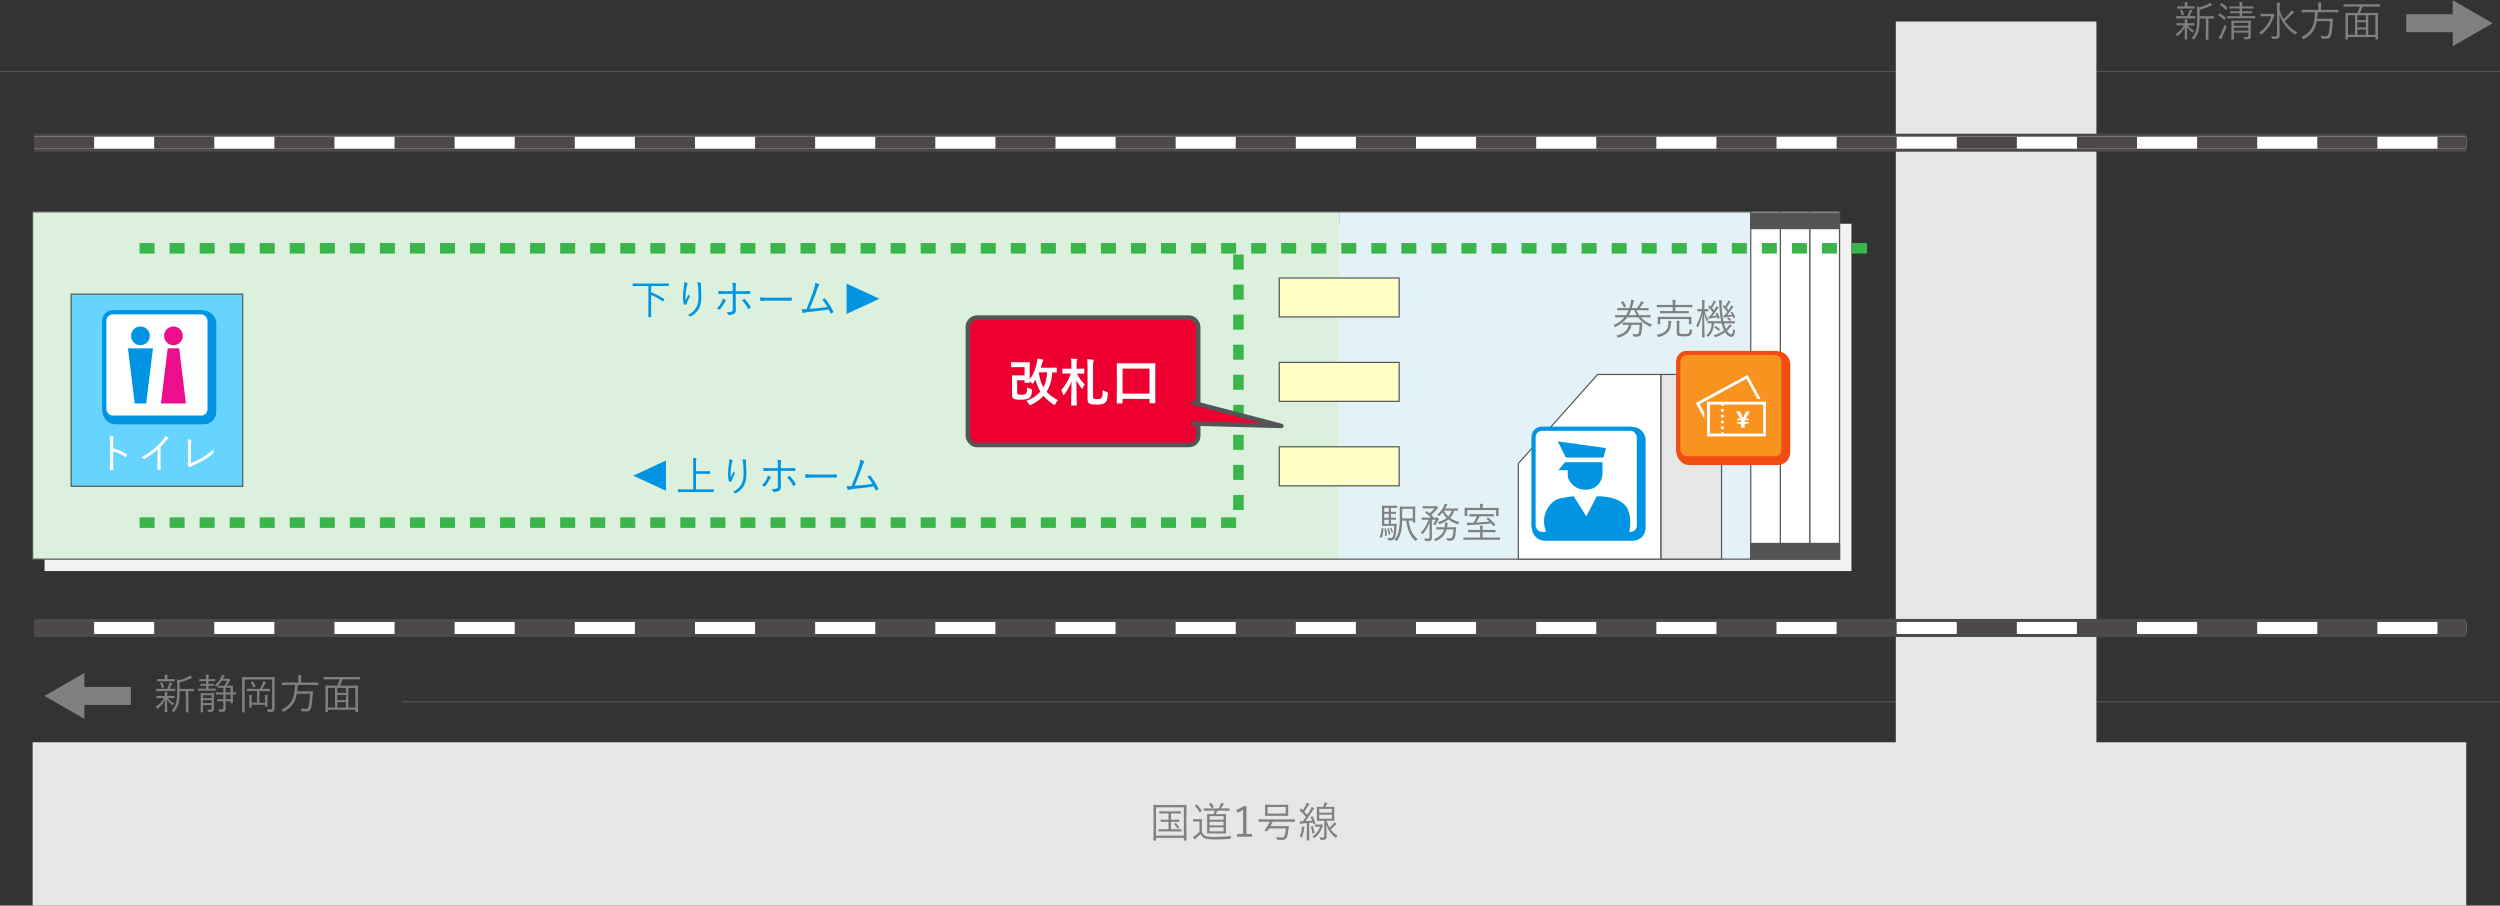 <?xml version="1.0" encoding="UTF-8"?><svg id="_レイヤー_2" xmlns="http://www.w3.org/2000/svg" width="1048.5" height="379.81" viewBox="0 0 1048.5 379.81"><rect x="0" y="0" width="1048.5" height="379.81" fill="#333333" stroke="none"/><g id="_レイヤー_2-2"><rect x="18.69" y="93.84" width="757.8" height="145.66" style="fill:#f2f2f2;"/><line y1="29.98" x2="1048.5" y2="29.98" style="fill:none; stroke:#545454; stroke-miterlimit:10; stroke-width:.5px;"/><line x1="168.6" y1="294.35" x2="1048.5" y2="294.35" style="fill:none; stroke:#545454; stroke-miterlimit:10; stroke-width:.5px;"/><rect x="795.1" y="9.03" width="84.14" height="304.61" style="fill:#e6e6e6;"/><rect x="13.69" y="88.84" width="547.97" height="145.66" style="fill:#dbf1de;"/><rect x="561.66" y="88.84" width="209.83" height="145.66" style="fill:#e3f2f7;"/><line x1="14.27" y1="59.85" x2="1034.34" y2="59.85" style="fill:none; stroke:#4d4948; stroke-miterlimit:10; stroke-width:7.56px;"/><line x1="14.27" y1="59.85" x2="1034.34" y2="59.85" style="fill:none; stroke:#fff; stroke-miterlimit:10; stroke-width:5.04px;"/><line x1="14.27" y1="59.85" x2="1034.34" y2="59.85" style="fill:none; stroke:#4d4948; stroke-dasharray:0 0 25.2 25.2; stroke-miterlimit:10; stroke-width:5.04px;"/><line x1="14.27" y1="263.37" x2="1034.34" y2="263.37" style="fill:none; stroke:#4d4948; stroke-miterlimit:10; stroke-width:7.56px;"/><line x1="14.27" y1="263.37" x2="1034.34" y2="263.37" style="fill:none; stroke:#fff; stroke-miterlimit:10; stroke-width:5.04px;"/><line x1="14.27" y1="263.37" x2="1034.34" y2="263.37" style="fill:none; stroke:#4d4948; stroke-dasharray:0 0 25.2 25.2; stroke-miterlimit:10; stroke-width:5.04px;"/><path d="m280.45,119.84c0,.12-.02.14-.14.14-.09,0-.63-.04-2.29-.04h-4.94v2.63c1.8.68,3.66,1.65,5.48,2.85.1.07.14.1,0,.3l-.37.51c-.16.23-.19.23-.31.14-1.7-1.17-3.1-1.98-4.8-2.71v6.42c0,1.91.04,2.71.04,2.8,0,.12-.02.14-.14.14h-.93c-.12,0-.14-.02-.14-.14,0-.1.03-.89.03-2.8v-10.13h-4.18c-1.65,0-2.21.04-2.29.04-.12,0-.14-.02-.14-.14v-.84c0-.12.02-.14.14-.14.09,0,.65.04,2.29.04h10.26c1.66,0,2.21-.04,2.29-.04.12,0,.14.02.14.14v.84Z" style="fill:#0094e2;"/><path d="m288.18,118.74c.16.09.23.16.23.26,0,.09-.04.17-.07.23-.14.19-.25.37-.31.68-.33,1.63-.49,3.08-.52,4.03-.02.67-.02,1.38.07,1.98.37-.74.89-1.73,1.3-2.52.1.33.23.54.35.72.12.19.09.3-.02.47-.46.81-.86,1.66-1.1,2.31-.1.28-.12.4-.12.56.02.16-.02.21-.12.25-.16.04-.54.09-.84.12-.09,0-.14-.07-.17-.18-.26-.72-.44-1.92-.44-3.27,0-1.07.19-2.7.4-4.11.1-.73.19-1.29.16-1.94.49.1.93.26,1.23.42Zm5.53-.17c.26.05.3.17.26.35-.05.19-.05.49-.04.82.14,1.94.21,3.4.21,4.64,0,2.5-.44,4.39-1.44,5.74-.7.96-1.63,1.82-2.89,2.54-.17.1-.3.1-.46-.04-.23-.19-.58-.4-.89-.49,1.42-.75,2.29-1.38,3.05-2.4.98-1.31,1.44-2.8,1.44-5.3,0-1.21-.07-2.87-.17-4.17-.07-.84-.18-1.29-.35-1.84.49.02.96.05,1.28.14Z" style="fill:#0094e2;"/><path d="m304.28,125.81c.28.17.23.28.02.49-.12.12-.26.28-.47.68-.42.81-1.08,1.87-1.8,2.7-.16.18-.26.23-.47.1-.28-.17-.6-.31-.91-.38,1.03-1.03,1.63-1.98,2.06-2.87.19-.38.33-.8.4-1.28.44.16.82.33,1.17.56Zm3.05-4.8c0-.98-.05-1.84-.19-2.42.54.04,1.14.1,1.45.19.25.07.28.26.14.49-.14.23-.18.79-.18,1.82v1.07h2.28c1.26,0,2.56-.03,3.59-.09.16-.02.21.05.21.21,0,.25,0,.54-.02.79,0,.18-.04.25-.21.25-1.14-.05-2.5-.07-3.62-.07h-2.22v3.04c0,1.49.05,2.64.05,3.76,0,.75-.26,1.31-.88,1.61-.63.32-1.45.47-2.01.51-.14.02-.24-.05-.3-.21-.16-.39-.38-.7-.73-.98.89,0,1.68-.12,2.17-.32.37-.14.47-.37.47-1.02v-6.41h-2.8c-.98,0-2.07.05-2.99.12-.16.02-.21-.07-.23-.25-.02-.21-.07-.75-.07-1.09,1.24.11,2.29.12,3.26.12h2.84v-1.15Zm4.66,4.43c.12-.09.21-.05.33.05.93.82,1.73,1.92,2.45,3.17.1.19.07.26-.07.4-.17.16-.44.37-.67.51-.14.09-.23.09-.3-.07-.6-1.21-1.47-2.49-2.52-3.5.28-.21.53-.38.77-.56Z" style="fill:#0094e2;"/><path d="m321.56,126.09c-1.52,0-2.26.18-2.36.18-.16,0-.24-.07-.3-.25-.07-.3-.14-.86-.17-1.33,1.07.14,2.42.16,3.87.16h5.37c1.21,0,2.5-.02,3.83-.05.21-.02.26.02.26.21.02.26.02.63,0,.91,0,.19-.05.23-.26.21-1.31-.04-2.61-.04-3.78-.04h-6.46Z" style="fill:#0094e2;"/><path d="m343.48,119.23c.16.1.17.3-.02.52-.21.23-.42.63-.63,1.28-.86,2.56-2.05,5.74-3.27,8.51,2.36-.19,5.15-.44,7.46-.79-.58-1.03-1.29-2.1-2.12-3.06.28-.16.56-.35.82-.49.17-.1.25-.05.35.09,1.29,1.52,2.5,3.52,3.4,5.41.09.16.04.26-.09.35-.26.16-.52.3-.77.42-.14.07-.23.04-.31-.16-.23-.49-.47-1.02-.74-1.49-2.75.42-5.51.72-8.61,1.05-1.28.14-1.59.23-1.79.33-.25.16-.46.17-.56-.07-.1-.24-.26-.8-.42-1.45.63.05,1.21.04,2.06-.02,1.26-2.99,2.54-6.42,3.13-8.35.4-1.29.51-2.03.54-2.7.65.18,1.24.4,1.56.61Z" style="fill:#0094e2;"/><path d="m355.07,131.64v-12.69l13.74,6.35-13.74,6.35Z" style="fill:#0094e2;"/><path d="m279.3,193.15v12.69l-13.74-6.35,13.74-6.35Z" style="fill:#0094e2;"/><path d="m299.3,206.25c0,.12-.02.14-.14.14-.09,0-.65-.04-2.31-.04h-10.06c-1.66,0-2.22.04-2.31.04-.12,0-.14-.02-.14-.14v-.89c0-.12.02-.14.14-.14.09,0,.65.04,2.31.04h3.96v-10.71c0-1.31-.02-1.87-.1-2.52.44.02.89.05,1.23.1.12.02.23.07.23.16,0,.1-.03.19-.09.33-.07.19-.12.61-.12,1.7v3.31h3.48c1.66,0,2.22-.04,2.31-.04.12,0,.14.02.14.14v.89c0,.12-.02.14-.14.14-.09,0-.65-.04-2.31-.04h-3.48v6.53h4.97c1.66,0,2.22-.04,2.31-.04.12,0,.14.02.14.14v.89Z" style="fill:#0094e2;"/><path d="m307.08,192.94c.16.09.23.16.23.26,0,.09-.04.17-.07.23-.14.19-.24.37-.31.68-.33,1.63-.49,3.08-.52,4.03-.02.67-.02,1.38.07,1.98.37-.74.89-1.73,1.3-2.52.1.33.23.54.35.72.12.19.09.3-.02.47-.46.8-.86,1.66-1.1,2.31-.11.28-.12.4-.12.56.02.16-.02.21-.12.25-.16.04-.54.09-.84.12-.09,0-.14-.07-.17-.17-.26-.72-.44-1.92-.44-3.27,0-1.07.19-2.7.4-4.11.1-.74.19-1.29.16-1.94.49.1.93.26,1.23.42Zm5.53-.17c.26.05.3.17.26.35-.05.19-.05.49-.04.82.14,1.94.21,3.4.21,4.64,0,2.5-.44,4.39-1.44,5.74-.7.96-1.63,1.82-2.89,2.54-.17.1-.3.1-.46-.04-.23-.19-.58-.4-.89-.49,1.42-.75,2.29-1.38,3.05-2.4.98-1.31,1.44-2.8,1.44-5.3,0-1.21-.07-2.87-.17-4.17-.07-.84-.18-1.29-.35-1.84.49.02.96.05,1.28.14Z" style="fill:#0094e2;"/><path d="m323.18,200.01c.28.17.23.28.02.49-.12.12-.26.28-.47.68-.42.8-1.08,1.87-1.8,2.7-.16.17-.26.23-.47.1-.28-.17-.6-.31-.91-.38,1.03-1.03,1.63-1.98,2.06-2.87.19-.38.33-.8.4-1.28.44.16.82.33,1.17.56Zm3.05-4.79c0-.98-.05-1.84-.19-2.42.54.04,1.14.11,1.45.19.25.07.28.26.14.49-.14.23-.18.79-.18,1.82v1.07h2.28c1.26,0,2.56-.03,3.59-.09.16-.02.21.05.21.21,0,.25,0,.54-.02.79,0,.18-.04.25-.21.25-1.14-.05-2.5-.07-3.62-.07h-2.22v3.04c0,1.49.05,2.64.05,3.76,0,.75-.26,1.31-.88,1.61-.63.32-1.45.47-2.01.51-.14.02-.24-.05-.3-.21-.16-.39-.39-.7-.73-.98.89,0,1.68-.12,2.17-.32.37-.14.47-.37.47-1.01v-6.41h-2.8c-.98,0-2.07.05-2.99.12-.16.02-.21-.07-.23-.25-.02-.21-.07-.75-.07-1.08,1.24.1,2.29.12,3.26.12h2.84v-1.15Zm4.66,4.43c.12-.09.21-.05.33.05.93.82,1.73,1.92,2.45,3.17.1.19.07.26-.07.4-.17.16-.44.37-.67.51-.14.09-.23.09-.3-.07-.6-1.21-1.47-2.49-2.52-3.5.28-.21.53-.38.77-.56Z" style="fill:#0094e2;"/><path d="m340.46,200.29c-1.52,0-2.26.17-2.36.17-.16,0-.24-.07-.3-.25-.07-.3-.14-.86-.17-1.33,1.07.14,2.42.16,3.87.16h5.37c1.21,0,2.5-.02,3.83-.05.21-.02.26.02.26.21.02.26.02.63,0,.91,0,.19-.05.23-.26.21-1.31-.04-2.61-.04-3.78-.04h-6.46Z" style="fill:#0094e2;"/><path d="m362.38,193.43c.16.1.17.3-.02.52-.21.23-.42.63-.63,1.28-.86,2.56-2.05,5.74-3.27,8.51,2.36-.19,5.15-.44,7.46-.79-.58-1.03-1.29-2.1-2.12-3.06.28-.16.56-.35.82-.49.17-.11.25-.05.35.09,1.29,1.52,2.5,3.52,3.4,5.41.09.16.04.26-.09.35-.26.16-.52.3-.77.42-.14.07-.23.04-.31-.16-.23-.49-.47-1.02-.74-1.49-2.75.42-5.51.72-8.61,1.05-1.28.14-1.59.23-1.79.33-.25.16-.46.17-.56-.07-.1-.24-.26-.8-.42-1.45.63.05,1.21.04,2.06-.02,1.26-2.99,2.54-6.42,3.13-8.35.4-1.29.51-2.03.54-2.7.65.17,1.24.4,1.56.61Z" style="fill:#0094e2;"/><rect x="13.69" y="311.32" width="1020.65" height="68.49" style="fill:#e6e6e6;"/><rect x="13.69" y="88.84" width="757.8" height="145.66" style="fill:none; stroke:#545454; stroke-miterlimit:10; stroke-width:.5px;"/><rect x="29.85" y="123.35" width="71.94" height="80.6" style="fill:#67d4ff; stroke:#545454; stroke-miterlimit:10; stroke-width:.5px;"/><rect x="44.78" y="132.03" width="44.18" height="44.18" rx="3.52" ry="3.52" style="fill:none; stroke:#0094e2; stroke-linecap:round; stroke-linejoin:round; stroke-width:3.52px;"/><rect x="43.73" y="130.98" width="44.18" height="44.18" rx="3.52" ry="3.52" style="fill:#fff;"/><rect x="43.73" y="130.98" width="44.18" height="44.18" rx="3.52" ry="3.52" style="fill:none; stroke:#0094e2; stroke-linecap:round; stroke-linejoin:round; stroke-width:1.76px;"/><polygon points="61.31 169.21 56.5 169.21 53.66 146.09 64.15 146.09 61.31 169.21" style="fill:#0094e2;"/><polygon points="70.34 146.09 75.15 146.09 77.99 169.21 67.5 169.21 70.34 146.09" style="fill:#ec0e8d;"/><circle cx="58.9" cy="140.85" r="3.93" style="fill:#0094e2;"/><circle cx="72.74" cy="140.85" r="3.93" style="fill:#ec0e8d;"/><path d="m47.47,187.99c2.01.58,3.96,1.4,5.71,2.43.14.07.17.16.12.28-.12.32-.28.63-.42.86-.1.14-.17.17-.33.07-1.63-1.07-3.5-1.89-5.09-2.34v4.06c0,1.07.03,2.43.05,3.57.02.17-.03.23-.23.23-.26.02-.61.02-.89,0-.19,0-.25-.05-.25-.25.05-1.12.07-2.49.07-3.55v-7.79c0-1.31-.07-2.21-.19-2.8.61.05,1.14.12,1.45.23.28.07.21.26.12.53-.1.3-.12.82-.12,1.94v2.54Z" style="fill:#fff;"/><path d="m67.35,193.62c0,1.05.02,2.05.05,3.17.02.16-.04.21-.18.21-.31.02-.7.02-1.02,0-.14,0-.17-.05-.17-.21.04-1.05.07-2.1.07-3.12v-5.18c-1.84,1.63-3.55,2.82-5.5,3.96-.16.09-.28.05-.4-.07-.23-.23-.54-.4-.88-.56,2.17-1.19,3.99-2.45,5.44-3.69,1.33-1.14,2.57-2.38,3.4-3.38.73-.89,1.05-1.42,1.21-1.98.47.25.95.52,1.21.79.18.18.14.39-.07.49-.21.11-.54.42-.98.93-.74.89-1.37,1.59-2.19,2.42v6.23Z" style="fill:#fff;"/><path d="m80.03,194.18c1.68-.59,3.15-1.29,4.81-2.26,1.79-1.03,3.24-2.1,4.59-3.48.02.46.07.93.16,1.26.05.17.04.28-.1.4-1.3,1.17-2.85,2.21-4.38,3.08-1.35.79-2.7,1.38-4.29,2.12-.42.19-.77.33-.93.51-.16.16-.33.16-.49.03-.21-.17-.47-.44-.67-.7-.1-.14-.09-.26-.02-.42.07-.17.09-.38.09-.89l.04-5.65c.02-1.79.04-2.92-.18-3.97.54.05,1.23.18,1.49.28.21.07.23.21.12.49-.1.26-.17,1.19-.19,3.19l-.05,6.02Z" style="fill:#fff;"/><rect x="553.49" y="99.62" width="16.34" height="50.28" transform="translate(686.42 -436.9) rotate(90)" style="fill:#ffffc8; stroke:#545454; stroke-miterlimit:10; stroke-width:.5px;"/><rect x="553.49" y="135.03" width="16.34" height="50.28" transform="translate(721.83 -401.5) rotate(90)" style="fill:#ffffc8; stroke:#545454; stroke-miterlimit:10; stroke-width:.5px;"/><rect x="553.49" y="170.43" width="16.34" height="50.28" transform="translate(757.24 -366.09) rotate(90)" style="fill:#ffffc8; stroke:#545454; stroke-miterlimit:10; stroke-width:.5px;"/><rect x="746.67" y="88.84" width="12.41" height="145.57" style="fill:#fff; stroke:#545454; stroke-miterlimit:10; stroke-width:.5px;"/><rect x="759.08" y="88.84" width="12.41" height="145.57" style="fill:#fff; stroke:#545454; stroke-miterlimit:10; stroke-width:.5px;"/><rect x="734.26" y="88.84" width="12.41" height="145.57" style="fill:#fff; stroke:#545454; stroke-miterlimit:10; stroke-width:.5px;"/><rect x="734.26" y="89.37" width="37.24" height="6.51" style="fill:#545454; stroke:#545454; stroke-miterlimit:10; stroke-width:.5px;"/><rect x="734.26" y="227.9" width="37.24" height="6.51" style="fill:#545454; stroke:#545454; stroke-miterlimit:10; stroke-width:.5px;"/><rect x="696.55" y="157.04" width="25.46" height="77.45" style="fill:#e6e6e6; stroke:#545454; stroke-miterlimit:10; stroke-width:.5px;"/><polygon points="670.03 157.04 636.78 194.4 636.78 234.49 696.55 234.49 696.55 157.04 670.03 157.04" style="fill:#fff; stroke:#545454; stroke-miterlimit:10; stroke-width:.5px;"/><rect x="644.22" y="180.85" width="44.18" height="44.18" rx="3.52" ry="3.52" style="fill:none; stroke:#0094e2; stroke-linecap:round; stroke-linejoin:round; stroke-width:3.52px;"/><rect x="643.17" y="179.79" width="44.18" height="44.18" rx="3.52" ry="3.52" style="fill:#fff;"/><rect x="643.17" y="179.79" width="44.18" height="44.18" rx="3.52" ry="3.52" style="fill:none; stroke:#0094e2; stroke-linecap:round; stroke-linejoin:round; stroke-width:1.76px;"/><polygon points="672.49 191.88 656.68 191.88 653.35 185.12 673.53 187.93 672.49 191.88" style="fill:#0094e2;"/><path d="m656.37,193.86h15.71v4.99c0,2.5-2.08,6.55-7.18,6.55s-7.39-4.37-7.39-5.83v-2.39h-3.95l2.81-3.33Z" style="fill:#0094e2;"/><path d="m683.51,222.05c.52-4.06.1-8.01-1.98-10.19-2.08-2.18-5.83-3.74-11.86-3.74l-4.37,8.43-5.3-8.43s-5.1.52-7.07,1.35c-1.98.83-6.76,5.2-4.99,11.96.12.45.27,1.06.45,1.74h34.97c.05-.38.11-.75.15-1.11Z" style="fill:#0094e2;"/><rect x="704.91" y="149.1" width="44.18" height="44.18" rx="3.52" ry="3.52" style="fill:none; stroke:#f04d13; stroke-linecap:round; stroke-linejoin:round; stroke-width:3.52px;"/><rect x="703.85" y="148.04" width="44.18" height="44.18" rx="3.52" ry="3.52" style="fill:#f7931e;"/><rect x="703.85" y="148.04" width="44.18" height="44.18" rx="3.52" ry="3.52" style="fill:none; stroke:#f04d13; stroke-linecap:round; stroke-linejoin:round; stroke-width:1.76px;"/><path d="m730.22,179.4v-1.68h-1.63v-.75h1.63v-.67h-1.63v-.75h1.26l-1.72-2.98h1.72l.73,1.68c.18.42.31.78.44,1.14h.02c.14-.34.27-.74.45-1.15l.75-1.67h1.68l-1.79,2.98h1.25v.75h-1.65v.67h1.65v.75h-1.65v1.68h-1.5Z" style="fill:#fff;"/><path d="m722.37,178.75c-.36,0-.65.29-.65.65s.29.65.65.65.65-.29.65-.65-.29-.65-.65-.65" style="fill:#fff;"/><path d="m722.37,176.32c-.36,0-.65.29-.65.65s.29.65.65.65.65-.29.65-.65-.29-.65-.65-.65" style="fill:#fff;"/><path d="m739.47,168.5h-23.51v14.52h24.69v-14.52h-1.18Zm0,13.34h-16.45c0-.36-.29-.65-.65-.65s-.65.29-.65.65h-4.58v-12.15h4.58c0,.36.29.65.65.65s.65-.29.65-.65h16.45v12.15Z" style="fill:#fff;"/><path d="m722.37,173.89c-.36,0-.65.29-.65.65s.29.65.65.65.65-.29.65-.65-.29-.65-.65-.65" style="fill:#fff;"/><path d="m722.37,171.46c-.36,0-.65.29-.65.65s.29.65.65.65.65-.29.65-.65-.29-.65-.65-.65" style="fill:#fff;"/><polygon points="718 166.7 732.46 158.86 737.05 167.32 738.4 167.32 733.5 158.29 732.94 157.25 731.9 157.82 717.44 165.66 717.34 165.72 716.3 166.28 712.27 168.47 711.23 169.03 711.8 170.07 714.78 175.56 714.78 173.08 712.84 169.51 714.78 168.45 718 166.7" style="fill:#fff;"/><path d="m920.4,10.55c0,.12-.02.14-.14.14-.09,0-.58-.04-2.12-.04h-.54c.7,1.02,1.42,1.56,2.59,2.24-.14.14-.3.33-.42.61-.07.14-.1.21-.16.21s-.12-.05-.25-.16c-.86-.63-1.52-1.33-2.14-2.35.04,2.82.12,4.48.12,5.22,0,.12-.02.14-.16.14h-.79c-.12,0-.14-.02-.14-.14,0-.72.05-2.29.1-5.01-.72,1.4-1.61,2.5-2.97,3.61-.12.09-.19.14-.26.14s-.11-.07-.17-.21c-.12-.26-.32-.51-.47-.65,1.54-1.03,2.64-2.14,3.5-3.66h-.89c-1.54,0-2.05.04-2.13.04-.12,0-.14-.02-.14-.14v-.7c0-.12.02-.14.14-.14.09,0,.59.03,2.13.03h1.23v-.03c0-.82-.02-1.24-.11-1.65.37.02.77.05,1.07.09.11.02.17.07.17.14,0,.1-.03.18-.07.25-.05.12-.09.33-.09,1.17v.03h.84c1.54,0,2.03-.03,2.12-.03.12,0,.14.02.14.14v.7Zm.3-2.94c0,.12-.02.14-.14.14-.11,0-.61-.03-2.17-.03h-3.38c-1.58,0-2.08.03-2.17.03-.12,0-.14-.02-.14-.14v-.72c0-.12.02-.14.14-.14.09,0,.59.04,2.17.04h2.31c.38-.77.61-1.4.8-2,.09-.26.14-.47.16-.75.38.09.67.16.95.25.16.05.21.12.21.21s-.05.14-.12.21c-.09.09-.17.19-.26.4-.23.58-.46,1.07-.77,1.68h.1c1.52,0,2.03-.04,2.17-.04.12,0,.14.02.14.14v.72Zm-.28-4.13c0,.12-.02.14-.14.14-.09,0-.58-.04-2.08-.04h-2.91c-1.5,0-2,.04-2.08.04-.12,0-.14-.02-.14-.14v-.68c0-.12.02-.14.14-.14.09,0,.58.03,2.08.03h1.02v-.54c0-.44-.02-.88-.12-1.26.46.02.79.03,1.14.09.14.02.23.07.23.14,0,.12-.05.21-.1.31-.09.16-.09.3-.09.72v.54h.84c1.5,0,2-.03,2.08-.03.12,0,.14.02.14.14v.68Zm-5.48.63c.14-.05.17-.04.25.07.33.56.58,1.16.75,1.73.04.12.02.17-.16.24l-.44.18c-.23.07-.28.07-.32-.09-.17-.63-.37-1.19-.67-1.75-.07-.12-.05-.16.17-.24l.4-.14Zm13.6,3.52c0,.12-.02.14-.14.14-.09,0-.58-.04-2.12-.04h-.09v6.18c0,1.89.04,2.52.04,2.61,0,.14-.02.14-.14.14h-.86c-.12,0-.14,0-.14-.14,0-.09.04-.72.04-2.61v-6.18h-2.61c0,1.86-.05,3.64-.44,5.13-.3,1.14-.68,2.14-1.79,3.47-.11.14-.17.19-.25.19s-.12-.04-.23-.14c-.17-.17-.4-.3-.67-.4,1.12-1.17,1.68-2.38,2-3.68.28-1.17.35-2.71.35-4.92v-2.15c0-.96-.03-1.72-.12-2.47.42.09.72.17,1.14.35,1.43-.39,2.61-.89,3.48-1.37.35-.19.63-.4.88-.63.28.23.56.52.77.79.07.09.11.16.11.25,0,.07-.09.14-.23.16-.19.02-.39.09-.65.21-1.17.58-2.68,1.14-4.36,1.58v2.7h3.76c1.54,0,2.03-.04,2.12-.04.12,0,.14.02.14.14v.73Z" style="fill:gray;"/><path d="m930.76,5.72c.11-.14.17-.14.28-.09.84.51,1.63,1.07,2.4,1.8.09.09.09.12-.02.25l-.42.49c-.17.21-.19.23-.3.12-.72-.75-1.54-1.4-2.33-1.89-.12-.07-.11-.1.02-.25l.37-.44Zm1.26,9.78c-.18.39-.3.65-.32.81-.02.1-.09.19-.14.19-.07,0-.16-.04-.28-.1-.3-.19-.51-.33-.81-.58.33-.42.56-.75.82-1.28.54-1.05,1.14-2.43,1.66-4.17.18.25.35.37.6.52.26.18.26.19.16.54-.53,1.44-1.12,2.85-1.7,4.06Zm-.46-14.09c.12-.14.17-.16.28-.09.82.52,1.61,1.15,2.29,1.87.09.1.09.17-.05.33l-.38.47c-.14.16-.17.17-.28.07-.7-.77-1.58-1.54-2.29-2-.11-.07-.11-.1.05-.26l.39-.4Zm14.26,6.14c0,.1-.02.12-.14.12-.09,0-.7-.04-2.49-.04h-6.48c-1.77,0-2.38.04-2.49.04-.12,0-.14-.02-.14-.12v-.65c0-.12.02-.14.14-.14.1,0,.72.04,2.49.04h2.59v-1.28h-1.44c-1.68,0-2.22.04-2.33.04-.12,0-.14-.02-.14-.14v-.58c0-.12.02-.14.14-.14.1,0,.65.04,2.33.04h1.44v-1.21h-1.79c-1.73,0-2.29.04-2.38.04-.12,0-.14-.02-.14-.14v-.61c0-.12.02-.14.14-.14.09,0,.65.03,2.38.03h1.79v-.12c0-.91-.02-1.35-.12-1.79.4.02.86.05,1.14.09.14.02.21.09.21.16,0,.12-.05.19-.11.31-.07.16-.09.42-.09,1.19v.16h2.15c1.73,0,2.31-.03,2.4-.03.12,0,.14.02.14.14v.61c0,.12-.02.14-.14.14-.09,0-.67-.04-2.4-.04h-2.15v1.21h1.72c1.68,0,2.21-.04,2.31-.04.12,0,.14.02.14.14v.58c0,.12-.02.14-.14.14-.1,0-.63-.04-2.31-.04h-1.72v1.28h2.85c1.79,0,2.4-.04,2.49-.04.12,0,.14.02.14.14v.65Zm-4.17,1.16c1.57,0,2.12-.04,2.21-.04.12,0,.14.02.14.14,0,.1-.04.7-.04,2.05v1.84c0,.93.02,1.86.02,2.33,0,.54-.07.93-.37,1.16-.32.23-.6.31-1.89.31-.35,0-.37,0-.46-.35-.05-.21-.14-.42-.3-.67.42.04.79.05,1.29.05.59,0,.7-.18.7-.65v-1.21h-6.09v.61c0,1.59.04,2.14.04,2.22,0,.1-.02.12-.14.12h-.79c-.12,0-.14-.02-.14-.12s.04-.58.04-2.19v-3.57c0-1.33-.04-1.84-.04-1.94,0-.12.02-.14.14-.14.09,0,.65.04,2.22.04h3.45Zm1.31.84h-6.09v1.24h6.09v-1.24Zm0,2.07h-6.09v1.24h6.09v-1.24Z" style="fill:gray;"/><path d="m952.67,5.83c.17,0,.24-.02.33-.05.07-.04.11-.05.17-.05.11,0,.23.05.47.32.28.28.35.4.35.51,0,.09-.05.16-.14.23-.1.09-.21.21-.31.52-1,2.87-2.54,5.09-5.01,7.02-.12.1-.19.16-.25.16-.07,0-.14-.07-.25-.23-.17-.25-.37-.44-.58-.56,2.52-1.73,4.15-3.99,5.11-6.88h-2.5c-1.29,0-1.7.03-1.79.03-.12,0-.14-.02-.14-.14v-.79c0-.1.02-.12.14-.12.09,0,.49.03,1.79.03h2.59Zm3.36-2c.31,1.45.91,2.89,1.68,4.18,1.03-.86,1.87-1.75,2.77-2.85.23-.28.37-.54.49-.84.39.23.65.4.95.65.12.09.16.16.16.25,0,.1-.09.16-.21.23-.16.09-.39.28-.81.73-.77.82-1.7,1.73-2.83,2.66,1.4,2.05,3.27,3.73,5.27,4.71-.21.16-.42.38-.61.68-.11.16-.14.23-.23.23-.05,0-.12-.05-.26-.12-2.82-1.65-5.44-4.85-6.44-8.33.05,3.05.14,6.63.14,8.82,0,.56-.17,1-.63,1.24-.33.21-.86.3-2.17.3q-.35,0-.46-.35c-.09-.32-.21-.6-.37-.81.44.03,1.03.05,1.51.05.72,0,1-.16,1-.65V3.03c0-.96-.02-1.44-.12-1.92.4.02.84.05,1.17.09.14.02.23.09.23.16,0,.14-.07.25-.11.37-.07.19-.1.53-.1,1.3v.82Z" style="fill:gray;"/><path d="m980.69,5.04c0,.12-.02.14-.14.14-.09,0-.63-.03-2.28-.03h-6.23c-.04.98-.1,1.85-.21,2.68h4.41c1.49,0,1.96-.04,2.05-.04.12,0,.17.05.16.19-.04.4-.05.82-.09,1.23-.17,2.61-.38,4.27-.63,5.29-.33,1.35-.91,1.8-2.17,1.8-.33,0-1.03-.04-1.68-.1q-.33-.04-.37-.4c-.04-.3-.12-.63-.25-.82,1.01.17,1.82.21,2.22.21.67,0,.98-.37,1.16-1.07.26-1.03.47-2.94.59-5.25h-5.55c-.63,3.52-2.14,5.65-5.37,7.47-.12.07-.21.1-.26.1-.11,0-.16-.09-.28-.28-.16-.23-.38-.4-.63-.56,4.2-2.06,5.65-4.67,5.74-10.45h-3.08c-1.63,0-2.19.03-2.28.03-.12,0-.14-.02-.14-.14v-.8c0-.12.02-.14.14-.14.09,0,.65.04,2.28.04h4.52v-1.35c0-.89-.02-1.38-.12-1.8.42,0,.88.03,1.21.09.14.02.21.07.21.14,0,.12-.05.21-.1.33-.07.17-.09.44-.09,1.23v1.37h4.85c1.65,0,2.19-.04,2.28-.04.12,0,.14.02.14.14v.8Z" style="fill:gray;"/><path d="m998.1,2.69c0,.1-.02.12-.14.12-.11,0-.65-.03-2.29-.03h-4.85c-.26.88-.63,1.8-1.08,2.66h5.01c1.75,0,2.34-.04,2.45-.04.12,0,.14.02.14.14,0,.1-.03.77-.03,3.2v3.05c0,3.87.03,4.5.03,4.6,0,.12-.02.14-.14.14h-.82c-.12,0-.14-.02-.14-.14v-.86h-11.5v.88c0,.12-.02.14-.14.14h-.8c-.12,0-.14-.02-.14-.14,0-.1.04-.73.04-4.62v-2.73c0-2.75-.04-3.41-.04-3.52,0-.12.02-.14.14-.14.1,0,.7.04,2.45.04h2.38c.42-.79.81-1.79,1.07-2.66h-4.38c-1.65,0-2.21.03-2.29.03-.12,0-.14-.02-.14-.12v-.79c0-.12.02-.14.14-.14.09,0,.65.03,2.29.03h10.36c1.64,0,2.19-.03,2.29-.03.12,0,.14.02.14.14v.79Zm-10.43,3.68h-2.94v8.23h2.94V6.37Zm4.58,0h-3.59v2.1h3.59v-2.1Zm0,2.98h-3.59v2.15h3.59v-2.15Zm0,3.03h-3.59v2.22h3.59v-2.22Zm3.97-6h-2.96v8.23h2.96V6.37Z" style="fill:gray;"/><polygon points="1045.4 9.74 1028.68 .09 1028.68 5.98 1009.17 5.98 1009.17 13.51 1028.68 13.51 1028.68 19.39 1045.4 9.74" style="fill:gray;"/><path d="m73.22,292.68c0,.12-.02.14-.14.14-.09,0-.58-.04-2.12-.04h-.54c.7,1.02,1.42,1.56,2.59,2.24-.14.14-.3.33-.42.61-.07.14-.1.21-.16.21s-.12-.05-.25-.16c-.86-.63-1.52-1.33-2.14-2.34.04,2.82.12,4.48.12,5.21,0,.12-.02.14-.16.14h-.79c-.12,0-.14-.02-.14-.14,0-.72.05-2.29.1-5-.72,1.4-1.61,2.5-2.98,3.61-.12.09-.19.14-.26.14s-.1-.07-.17-.21c-.12-.26-.31-.51-.47-.65,1.54-1.03,2.64-2.14,3.5-3.66h-.89c-1.54,0-2.05.04-2.14.04-.12,0-.14-.02-.14-.14v-.7c0-.12.02-.14.14-.14.09,0,.6.04,2.14.04h1.23v-.04c0-.82-.02-1.24-.1-1.64.37.02.77.05,1.07.09.11.02.18.07.18.14,0,.1-.04.17-.07.25-.05.12-.09.33-.09,1.17v.04h.84c1.54,0,2.03-.04,2.12-.04.12,0,.14.02.14.14v.7Zm.3-2.94c0,.12-.02.14-.14.14-.1,0-.61-.04-2.17-.04h-3.38c-1.58,0-2.08.04-2.17.04-.12,0-.14-.02-.14-.14v-.72c0-.12.02-.14.14-.14.09,0,.6.03,2.17.03h2.31c.39-.77.61-1.4.81-2,.09-.26.14-.47.16-.75.38.09.67.16.94.25.16.05.21.12.21.21s-.05.14-.12.21c-.09.09-.17.19-.26.4-.23.58-.46,1.07-.77,1.68h.1c1.52,0,2.03-.03,2.17-.03.12,0,.14.02.14.14v.72Zm-.28-4.13c0,.12-.02.14-.14.14-.09,0-.58-.04-2.08-.04h-2.91c-1.5,0-2,.04-2.08.04-.12,0-.14-.02-.14-.14v-.68c0-.12.02-.14.14-.14.09,0,.58.04,2.08.04h1.02v-.54c0-.44-.02-.88-.12-1.26.46.02.79.04,1.14.09.14.02.23.07.23.14,0,.12-.05.21-.1.31-.09.16-.09.3-.09.72v.54h.84c1.51,0,2-.04,2.08-.04.12,0,.14.02.14.14v.68Zm-5.48.63c.14-.05.18-.03.25.07.33.56.58,1.16.75,1.73.03.12.02.18-.16.25l-.44.17c-.23.07-.28.07-.31-.09-.18-.63-.37-1.19-.67-1.75-.07-.12-.05-.16.17-.25l.4-.14Zm13.6,3.52c0,.12-.02.14-.14.14-.09,0-.58-.04-2.12-.04h-.09v6.18c0,1.89.04,2.52.04,2.61,0,.14-.02.14-.14.14h-.86c-.12,0-.14,0-.14-.14,0-.09.03-.72.03-2.61v-6.18h-2.61c0,1.86-.05,3.64-.44,5.13-.3,1.14-.68,2.14-1.79,3.47-.1.14-.18.19-.25.19s-.12-.04-.23-.14c-.18-.18-.4-.3-.67-.4,1.12-1.17,1.68-2.38,2-3.67.28-1.17.35-2.71.35-4.92v-2.15c0-.96-.04-1.71-.12-2.47.42.09.72.18,1.14.35,1.44-.38,2.61-.89,3.48-1.37.35-.19.63-.4.88-.63.28.23.56.52.77.79.07.09.1.16.1.25,0,.07-.09.14-.23.16-.19.02-.38.09-.65.21-1.17.58-2.68,1.14-4.36,1.57v2.7h3.76c1.54,0,2.03-.03,2.12-.03.12,0,.14.02.14.14v.74Z" style="fill:gray;"/><path d="m90.45,289.55c0,.12-.02.14-.14.14-.09,0-.56-.04-2.06-.04h-2.98c-1.49,0-2,.04-2.08.04-.1,0-.12-.02-.12-.14v-.61c0-.12.02-.14.12-.14.09,0,.6.04,2.08.04h1.17v-1.23h-.53c-1.26,0-1.66.04-1.75.04-.12,0-.14-.02-.14-.14v-.6c0-.1.02-.12.14-.12.09,0,.49.04,1.75.04h.53v-1.16h-.77c-1.42,0-1.86.04-1.96.04-.12,0-.14-.02-.14-.14v-.61c0-.12.02-.14.14-.14.1,0,.54.04,1.96.04h.77v-.05c0-.93-.02-1.4-.12-1.87.42.02.73.05,1.07.11.14.02.23.09.23.14,0,.14-.07.21-.12.33-.07.19-.09.49-.09,1.29v.05h.77c1.42,0,1.86-.04,1.96-.04s.12.02.12.14v.61c0,.12-.02.14-.12.14s-.54-.04-1.96-.04h-.77v1.16h.47c1.28,0,1.66-.04,1.77-.04.12,0,.14.02.14.12v.6c0,.12-.02.14-.14.14-.1,0-.49-.04-1.77-.04h-.47v1.23h.84c1.5,0,1.98-.04,2.06-.04.12,0,.14.02.14.14v.61Zm-2.59,1.19c1.24,0,1.65-.04,1.73-.04.12,0,.14.02.14.14,0,.09-.03.7-.03,2.05v2.13c0,.89.02,1.84.02,2.21,0,.46-.07.84-.37,1.07-.31.21-.56.3-1.68.3-.35,0-.37.02-.46-.35-.05-.23-.16-.46-.26-.65.39.04.7.07,1.12.07.58,0,.68-.17.68-.65v-1.31h-3.62v.96c0,1.31.02,1.87.02,1.96,0,.11,0,.12-.12.12h-.73c-.12,0-.14-.02-.14-.12s.04-.58.04-1.92v-3.9c0-1.35-.04-1.86-.04-1.96,0-.12.02-.14.14-.14.1,0,.51.04,1.73.04h1.84Zm.89.84h-3.62v1.24h3.62v-1.24Zm0,2.06h-3.62v1.24h3.62v-1.24Zm10.17-2.49c0,.12-.02.14-.12.14-.07,0-.38-.02-1.14-.04v1.71c0,1.28.03,1.72.03,1.82s-.02.12-.14.12h-.7c-.12,0-.14-.02-.14-.12v-.68h-2.08v.37c0,.75.02,1.77.02,2.38,0,.79-.09,1.12-.44,1.4-.26.23-.79.31-1.92.3-.35,0-.35.02-.44-.35-.07-.26-.18-.49-.33-.7.37.05.75.07,1.28.07.65,0,.86-.14.86-.84v-2.63h-.44c-1.47,0-1.94.04-2.03.04-.12,0-.14-.02-.14-.14v-.65c0-.12.02-.14.14-.14.09,0,.56.04,2.03.04h.44v-2h-.8c-1.61,0-2.15.04-2.24.04-.12,0-.14-.02-.14-.14v-.67c0-.12.02-.14.14-.14.09,0,.63.04,2.24.04h.8v-1.93h-.28c-1.38,0-1.79.04-1.87.04-.12,0-.14-.02-.14-.12v-.67c0-.12.02-.14.14-.14.09,0,.49.04,1.87.04h.65c.46-.63.86-1.35,1.19-2.1h-2.26c-.51.79-1.07,1.49-1.87,2.28-.12.12-.17.17-.24.17-.05,0-.1-.05-.23-.17-.18-.18-.33-.28-.54-.39,1.19-1.01,2-2.1,2.61-3.34.21-.44.35-.82.39-1.1.37.09.67.16.94.26.12.04.19.09.19.17s-.05.16-.16.25c-.09.07-.21.28-.4.67l-.21.38h1.98c.17,0,.16-.02.23-.05.07-.04.1-.05.16-.05.12,0,.23.05.49.28s.31.33.31.42c0,.1-.05.19-.17.26-.12.07-.25.24-.33.4-.3.59-.65,1.14-1,1.66h.54c1.38,0,1.84-.04,1.93-.04.12,0,.14.02.14.14,0,.09-.03.52-.03,1.82v.86c.75,0,1.07-.04,1.14-.04.11,0,.12.02.12.14v.67Zm-2.21-2.7h-2.08v1.93h2.08v-1.93Zm0,2.8h-2.08v2h2.08v-2Z" style="fill:gray;"/><path d="m112.61,283.98c1.75,0,2.35-.03,2.45-.03.12,0,.14.02.14.14,0,.09-.03,1.19-.03,3.55v6.69c0,1.4.02,2.24.02,2.8,0,.51-.09.88-.42,1.16-.26.21-.75.33-2.1.33-.33,0-.35,0-.42-.33-.07-.28-.21-.61-.35-.82.51.05,1.07.07,1.56.07.46,0,.65-.19.65-.7v-11.87h-11.5v10.41c0,2.19.04,3.17.04,3.25,0,.12-.02.14-.14.14h-.86c-.12,0-.14-.02-.14-.14,0-.1.03-1.1.03-3.5v-7.51c0-2.42-.03-3.45-.03-3.54,0-.12.02-.14.14-.14.1,0,.7.03,2.45.03h8.52Zm.61,5.74c0,.12-.02.14-.16.14-.09,0-.65-.04-2.31-.04h-1.98v4.9h2.4v-1.49c0-.82,0-1.29-.12-1.77.42.02.84.05,1.09.09.12.02.19.07.19.16s-.02.16-.07.25c-.07.12-.11.33-.11,1.29v1.73c0,.82.04,1.17.04,1.26,0,.12-.02.14-.14.14h-.73c-.12,0-.14-.02-.14-.14v-.65h-5.65v1.08c0,.12-.02.14-.14.14h-.73c-.12,0-.14-.02-.14-.14,0-.11.03-.46.03-1.37v-2.03c0-.93-.02-1.33-.1-1.79.37.02.79.05,1.07.1.14.02.21.07.21.12,0,.12-.05.21-.1.33-.07.16-.09.4-.09,1.23v1.43h2.27v-4.9h-1.84c-1.7,0-2.24.04-2.35.04-.12,0-.14-.02-.14-.14v-.68c0-.12.02-.14.14-.14.1,0,.65.03,2.35.03h2.98c.53-.91.89-1.63,1.23-2.4.1-.25.19-.53.28-.89.33.11.68.25.96.4.12.07.18.11.18.21,0,.09-.09.16-.16.21-.09.07-.17.18-.3.42-.28.56-.68,1.31-1.14,2.05h.77c1.66,0,2.22-.03,2.31-.03.14,0,.16.02.16.14v.68Zm-7.46-3.92c.17-.09.19-.1.28,0,.46.61.84,1.3,1.17,2.01.05.12.02.16-.19.26l-.42.21c-.23.12-.26.12-.31,0-.3-.7-.63-1.37-1.08-2.01-.07-.1-.05-.14.14-.25l.42-.23Z" style="fill:gray;"/><path d="m133.5,287.17c0,.12-.02.14-.14.14-.09,0-.63-.04-2.27-.04h-6.23c-.03.98-.1,1.86-.21,2.68h4.41c1.49,0,1.96-.04,2.05-.04.12,0,.17.05.16.19-.04.4-.05.82-.09,1.23-.18,2.61-.39,4.27-.63,5.29-.33,1.35-.91,1.8-2.17,1.8-.33,0-1.03-.04-1.68-.11q-.33-.03-.37-.4c-.04-.3-.12-.63-.25-.82,1.02.17,1.82.21,2.22.21.67,0,.98-.37,1.15-1.07.26-1.03.47-2.94.6-5.25h-5.55c-.63,3.52-2.13,5.65-5.37,7.47-.12.07-.21.1-.26.1-.1,0-.16-.09-.28-.28-.16-.23-.38-.4-.63-.56,4.2-2.07,5.65-4.67,5.74-10.45h-3.08c-1.63,0-2.19.04-2.28.04-.12,0-.14-.02-.14-.14v-.8c0-.12.02-.14.14-.14.09,0,.65.04,2.28.04h4.52v-1.35c0-.89-.02-1.38-.12-1.8.42,0,.88.04,1.21.09.14.02.21.07.21.14,0,.12-.05.21-.1.33-.07.17-.09.44-.09,1.22v1.37h4.85c1.65,0,2.19-.04,2.27-.04.12,0,.14.02.14.14v.8Z" style="fill:gray;"/><path d="m150.92,284.83c0,.1-.02.12-.14.12-.1,0-.65-.04-2.29-.04h-4.85c-.26.88-.63,1.8-1.08,2.66h5.01c1.75,0,2.35-.03,2.45-.03.12,0,.14.02.14.14,0,.11-.04.77-.04,3.2v3.04c0,3.87.04,4.5.04,4.6,0,.12-.02.14-.14.14h-.82c-.12,0-.14-.02-.14-.14v-.86h-11.5v.88c0,.12-.02.14-.14.14h-.81c-.12,0-.14-.02-.14-.14,0-.1.04-.73.04-4.62v-2.73c0-2.75-.04-3.41-.04-3.52,0-.12.02-.14.14-.14.1,0,.7.03,2.45.03h2.38c.42-.79.8-1.79,1.07-2.66h-4.38c-1.65,0-2.21.04-2.29.04-.12,0-.14-.02-.14-.12v-.79c0-.12.02-.14.14-.14.09,0,.65.04,2.29.04h10.36c1.65,0,2.19-.04,2.29-.04.12,0,.14.02.14.14v.79Zm-10.43,3.67h-2.94v8.23h2.94v-8.23Zm4.59,0h-3.59v2.1h3.59v-2.1Zm0,2.98h-3.59v2.15h3.59v-2.15Zm0,3.03h-3.59v2.22h3.59v-2.22Zm3.97-6h-2.96v8.23h2.96v-8.23Z" style="fill:gray;"/><polygon points="18.68 291.88 35.39 282.23 35.39 288.11 54.91 288.11 54.91 295.64 35.39 295.64 35.39 301.52 18.68 291.88" style="fill:gray;"/><path d="m497.58,345.89c0,5.39.04,6.41.04,6.51,0,.12-.02.14-.14.14h-.84c-.12,0-.14-.02-.14-.14v-1h-11.64v1c0,.12-.02.14-.14.14h-.82c-.12,0-.14-.02-.14-.14,0-.11.04-1.1.04-6.51v-3.52c0-3.52-.04-4.57-.04-4.66,0-.12.02-.14.14-.14.1,0,.7.04,2.43.04h8.72c1.73,0,2.33-.04,2.43-.04.12,0,.14.02.14.14,0,.09-.04,1.14-.04,4.15v4.03Zm-1.08-7.3h-11.64v11.87h11.64v-11.87Zm-.96,10.01c0,.12-.02.14-.14.14-.1,0-.65-.04-2.36-.04h-4.69c-1.72,0-2.26.04-2.35.04-.14,0-.16-.02-.16-.14v-.7c0-.12.02-.14.16-.14.09,0,.63.03,2.35.03h1.72v-3.13h-1c-1.54,0-2.03.04-2.14.04-.12,0-.14-.02-.14-.14v-.67c0-.12.02-.14.14-.14.1,0,.59.04,2.14.04h1v-2.62h-1.44c-1.68,0-2.22.04-2.31.04-.12,0-.14-.02-.14-.14v-.68c0-.12.02-.14.14-.14.09,0,.63.04,2.31.04h4.2c1.68,0,2.22-.04,2.31-.04.12,0,.14.02.14.14v.68c0,.12-.02.14-.14.14-.09,0-.63-.04-2.31-.04h-1.73v2.62h1.23c1.52,0,2.03-.04,2.12-.04.12,0,.14.02.14.14v.67c0,.12-.02.14-.14.14-.09,0-.6-.04-2.12-.04h-1.23v3.13h1.94c1.72,0,2.26-.03,2.36-.03.12,0,.14.02.14.14v.7Zm-2.64-3.41c.16-.12.16-.09.28.02.49.46.91.98,1.35,1.68.07.11.07.12-.1.25l-.35.25c-.09.07-.16.11-.19.11-.05,0-.09-.05-.12-.12-.35-.63-.81-1.21-1.28-1.71-.09-.11-.05-.12.12-.25l.3-.21Z" style="fill:gray;"/><path d="m504.08,348.85c.33.88.73,1.37,1.52,1.73.61.3,1.82.44,3.48.44,2.24,0,4.76-.12,7.35-.38-.17.23-.28.54-.31.84q-.07.37-.42.38c-2.28.14-4.43.21-6.2.21-1.93,0-3.52-.16-4.31-.56-.79-.38-1.31-1-1.68-1.75-.56.61-1.21,1.17-1.87,1.73-.19.17-.28.26-.35.37-.07.11-.14.16-.21.16s-.12-.04-.21-.14c-.19-.26-.4-.63-.56-.96.4-.16.75-.37,1.1-.63.54-.4,1.15-.89,1.65-1.43v-4.32h-1.3c-.91,0-1.14.04-1.21.04-.14,0-.16-.02-.16-.14v-.77c0-.12.02-.14.16-.14.07,0,.3.03,1.21.03h.95c.91,0,1.17-.03,1.26-.03.12,0,.14.02.14.14,0,.09-.03.54-.03,1.63v3.57Zm-2.4-11.36c.18-.12.19-.14.3-.03.72.7,1.38,1.5,2,2.45.07.1.05.12-.12.26l-.44.35c-.21.16-.25.16-.33.02-.54-.89-1.26-1.86-1.93-2.5-.1-.09-.09-.12.1-.25l.42-.3Zm14,2.38c0,.14-.02.16-.14.16-.1,0-.7-.04-2.45-.04h-2.54c-.19.49-.39,1-.6,1.45h1.91c1.58,0,2.12-.04,2.21-.04.12,0,.14.02.14.14,0,.09-.03.58-.03,1.94v4.03c0,1.37.03,1.84.03,1.92,0,.12-.02.14-.14.14-.09,0-.63-.03-2.21-.03h-3.27c-1.56,0-2.12.03-2.21.03-.12,0-.14-.02-.14-.14,0-.09.04-.56.04-1.92v-4.03c0-1.37-.04-1.86-.04-1.94,0-.12.02-.14.14-.14.09,0,.65.04,2.21.04h.33c.23-.47.4-.95.54-1.45h-1.94c-1.82,0-2.42.04-2.5.04-.12,0-.14-.02-.14-.16v-.67c0-.14.02-.16.14-.16.09,0,.68.04,2.5.04h3.52c.33-.52.59-1,.84-1.56.1-.23.19-.46.25-.77.35.07.68.14,1,.26.1.03.17.1.17.19,0,.1-.07.16-.16.23-.09.07-.18.21-.26.35-.19.33-.51.84-.84,1.29h1.05c1.75,0,2.35-.04,2.45-.04.12,0,.14.02.14.16v.67Zm-7.96-3.03c.16-.05.21-.07.3.02.35.37.75.96,1.03,1.51.07.12.02.16-.12.23l-.52.26c-.23.11-.25.12-.31-.02-.23-.52-.56-1.07-.98-1.58-.09-.1-.07-.17.14-.24l.47-.18Zm5.46,5.44h-5.9v1.52h5.9v-1.52Zm0,2.35h-5.9v1.54h5.9v-1.54Zm0,2.36h-5.9v1.68h5.9v-1.68Z" style="fill:gray;"/><path d="m522.75,349.76h2.38v1.17h-6.32v-1.17h2.54v-10.12c-.67.46-1.54.89-2.52,1.26l-.25-1.28c1.07-.35,2.08-.89,2.98-1.5h1.19v11.64Z" style="fill:gray;"/><path d="m543.07,344.53c0,.12-.02.14-.14.14-.09,0-.63-.03-2.29-.03h-6.91c-.26.63-.54,1.26-.88,1.85h5.32c1.61,0,2.15-.04,2.24-.04.14,0,.19.05.17.18-.07.59-.16,1.15-.25,1.75-.12.84-.28,1.61-.52,2.45-.32,1.07-1.02,1.43-2.05,1.43-.63,0-1.26-.02-1.84-.05-.35-.02-.35-.04-.44-.39-.07-.28-.17-.54-.32-.75,1.03.1,1.75.16,2.52.16.44,0,.89-.17,1.1-.88.19-.68.35-1.49.54-2.92h-7.05c-.25.38-.51.75-.79,1.1-.07.09-.11.11-.32.05l-.59-.14c-.28-.09-.3-.1-.21-.23.84-1.02,1.64-2.38,2.15-3.59h-2.22c-1.66,0-2.21.03-2.29.03-.12,0-.14-.02-.14-.14v-.77c0-.12.02-.14.14-.14.09,0,.63.04,2.29.04h10.33c1.66,0,2.21-.04,2.29-.04.12,0,.14.02.14.14v.77Zm-2.82-3.9c0,1,.03,1.33.03,1.44s-.02.12-.14.12c-.1,0-.68-.03-2.4-.03h-4.66c-1.72,0-2.31.03-2.4.03-.12,0-.14-.02-.14-.12s.04-.44.04-1.44v-1.58c0-.98-.04-1.31-.04-1.42,0-.12.02-.14.14-.14.09,0,.68.04,2.4.04h4.66c1.71,0,2.29-.04,2.4-.04.12,0,.14.02.14.14,0,.1-.03.44-.03,1.42v1.58Zm-1.03-2.17h-7.6v2.77h7.6v-2.77Z" style="fill:gray;"/><path d="m550.26,342.39c.16-.07.21-.05.26.05.54,1.02.86,1.86,1.16,2.84.04.1.02.17-.17.23l-.4.12c-.23.07-.26.05-.31-.1l-.16-.56c-.54.07-1.05.12-1.56.17v4.69c0,1.91.04,2.45.04,2.54,0,.12-.02.14-.14.14h-.79c-.12,0-.14-.02-.14-.14,0-.09.04-.63.04-2.54v-4.6c-.61.05-1.21.1-1.79.14-.38.04-.53.09-.67.14-.09.03-.14.07-.21.07-.09,0-.16-.09-.18-.21-.05-.26-.09-.54-.14-.96.38.03.68.05,1.12.03h.17c.46-.59.89-1.19,1.3-1.79-.81-1-1.65-1.91-2.56-2.75-.11-.11-.09-.14.05-.32l.28-.37c.12-.16.18-.16.26-.07.25.23.47.44.68.67.44-.67.82-1.33,1.17-2.03.28-.58.38-.84.46-1.12.33.12.67.28.93.44.12.07.17.12.17.21s-.05.14-.14.19c-.12.09-.19.18-.3.37-.61,1.01-1.07,1.75-1.65,2.59.4.42.79.86,1.19,1.33.47-.72.89-1.45,1.33-2.21.25-.44.4-.77.51-1.16.33.14.68.3.95.44.1.05.16.12.16.21,0,.11-.05.16-.16.23-.18.14-.32.33-.6.79-.98,1.56-1.96,3.01-2.92,4.29.91-.04,1.84-.11,2.85-.19-.18-.49-.37-.94-.63-1.43-.05-.11-.03-.14.18-.23l.35-.14Zm-3.19,4.78c-.05.11-.1.35-.16.67-.14.96-.37,1.96-.77,3.15-.05.19-.09.26-.16.26-.05,0-.12-.05-.26-.14-.14-.11-.44-.23-.59-.26.51-1.17.74-2.22.86-3.17.05-.44.07-.74.05-1.07.37.05.72.12.88.17s.25.1.25.17c0,.09-.04.12-.09.21Zm3.27-.7c.17-.05.19-.05.25.07.31.75.54,1.77.72,2.68.02.12.02.14-.23.23l-.37.14c-.25.09-.26.09-.28-.07-.12-.96-.35-1.94-.63-2.71-.04-.12-.04-.16.19-.23l.35-.11Zm3.34-.67c.17,0,.3-.04.33-.05.07-.04.11-.05.14-.05.1,0,.17.04.44.3.28.25.33.35.33.44,0,.11-.04.16-.14.23-.11.07-.19.18-.32.47-.51,1.45-1.37,2.85-3.03,4.22-.12.1-.19.16-.26.16s-.14-.09-.26-.25c-.14-.17-.32-.32-.51-.42,1.75-1.16,2.78-2.71,3.29-4.15h-.89c-.74,0-1.1.04-1.19.04-.12,0-.14-.02-.14-.14v-.68c0-.12.02-.14.14-.14.09,0,.42.04,1.28.04h.79Zm2.66-1.59c.37,1.09.77,2.05,1.28,2.91.63-.56,1.16-1.12,1.56-1.61.17-.23.33-.44.46-.68.28.16.53.33.72.51.11.09.17.14.17.25s-.09.16-.19.21c-.19.11-.35.23-.67.58-.42.46-.93.93-1.58,1.47.74,1.02,1.66,1.89,2.94,2.71-.21.16-.37.37-.51.61-.1.18-.16.25-.23.25s-.14-.05-.25-.14c-1.77-1.49-2.85-2.87-3.78-5.32.05,1.92.12,3.22.12,4.88,0,.51-.11.89-.54,1.17-.32.17-.65.25-1.73.23-.33,0-.32.02-.42-.35-.07-.26-.18-.47-.33-.67.44.04,1.03.05,1.26.05.61,0,.77-.17.77-.65v-6.41h-.89c-1.49,0-2,.04-2.1.04-.12,0-.14-.02-.14-.14,0-.11.04-.49.04-1.63v-2.33c0-1.14-.04-1.54-.04-1.63,0-.12.02-.14.14-.14.11,0,.61.04,2.1.04h.44c.14-.33.25-.61.33-.91.1-.35.17-.59.21-1,.35.05.72.12.98.17.18.04.23.11.23.19s-.05.14-.14.23c-.11.11-.17.21-.23.35-.14.38-.26.68-.38.96h1.45c1.49,0,1.98-.04,2.08-.04.12,0,.14.02.14.14,0,.09-.04.49-.04,1.63v2.33c0,1.14.04,1.54.04,1.63,0,.12-.02.14-.14.14-.11,0-.59-.04-2.08-.04h-1.05Zm2.24-4.97h-5.3v1.59h5.3v-1.59Zm0,2.42h-5.3v1.71h5.3v-1.71Z" style="fill:gray;"/><path d="m580.04,221.61q.21.07.19.21c-.09,1.31-.25,2.5-.77,3.69-.05.12-.09.12-.25.02l-.42-.28c-.14-.09-.16-.11-.11-.23.44-.98.67-2.05.77-3.45.02-.14.04-.14.26-.07l.31.11Zm5.93-8.72c0,.12-.02.14-.14.14-.09,0-.51-.04-1.71-.04h-.74v1.68h.26c1.26,0,1.63-.04,1.71-.04.12,0,.14.02.14.14v.6c0,.12-.02.14-.14.14-.09,0-.46-.04-1.71-.04h-.26v1.68h.26c1.26,0,1.63-.04,1.71-.04.12,0,.14.02.14.14v.6c0,.12-.02.14-.14.14-.09,0-.46-.04-1.71-.04h-.26v1.75h.61c1.17,0,1.52-.03,1.63-.03s.16.03.14.16c-.02.33-.04.65-.05.98-.12,2.84-.44,4.2-.74,4.88-.3.61-.88.96-1.52.96-.3,0-.7-.02-1-.03-.21-.02-.25-.02-.3-.37-.05-.3-.12-.49-.23-.7.54.07,1.07.11,1.37.11.4,0,.65-.19.82-.51.28-.49.54-1.79.65-4.62h-3.17c-1.29,0-1.73.04-1.87.04-.12,0-.14-.02-.14-.16,0-.09.04-.68.04-1.87v-4.2c0-1.43-.04-2.01-.04-2.12,0-.12.02-.14.14-.14.14,0,.58.04,1.87.04h2.52c1.21,0,1.63-.04,1.71-.04.12,0,.14.02.14.14v.67Zm-3.5.1h-1.91v1.68h1.91v-1.68Zm0,2.49h-1.91v1.68h1.91v-1.68Zm0,2.49h-1.91v1.75h1.91v-1.75Zm-1.35,3.64c.16-.04.19-.04.21.07.19.93.3,1.79.35,2.8,0,.16-.02.17-.17.23l-.37.12c-.16.05-.19.05-.19-.11-.04-1.07-.12-1.92-.3-2.85-.03-.14,0-.14.14-.17l.33-.09Zm1.17-.12c.14-.05.17-.05.21.07.23.7.4,1.47.53,2.36.02.12,0,.14-.14.19l-.3.12c-.16.07-.19.05-.21-.07-.11-.91-.25-1.72-.47-2.42-.04-.12-.02-.12.12-.17l.26-.09Zm1.08-.19c.14-.05.17-.05.23.05.25.51.44,1.07.61,1.79.02.11,0,.12-.12.17l-.26.12c-.14.07-.17.05-.19-.05-.16-.72-.35-1.35-.58-1.82-.05-.1-.04-.12.1-.17l.21-.09Zm7.42-2.96c.35,3.13,1.44,5.95,3.76,7.75-.21.14-.42.32-.61.58-.11.14-.16.21-.21.21s-.11-.05-.23-.16c-2.28-2-3.29-4.85-3.69-8.38h-1.75c-.04,1.17-.1,2.19-.23,3.27-.23,1.77-.75,3.64-1.85,5.13-.09.12-.14.19-.19.19s-.1-.07-.23-.17c-.21-.21-.46-.37-.68-.47,1.26-1.38,1.73-3.13,1.98-5.08.23-1.75.23-3.52.23-6.21,0-1.63-.04-2.33-.04-2.42,0-.12.02-.14.14-.14.11,0,.54.04,1.96.04h2.33c1.38,0,1.86-.04,1.94-.04.12,0,.14.02.14.14,0,.09-.04.54-.04,1.75v2.96c0,1.23.04,1.61.04,1.72,0,.12-.02.14-.14.14h-.75c-.12,0-.14-.02-.14-.14v-.67h-1.73Zm1.73-4.94h-4.43v1.71c0,.88,0,1.63-.02,2.31h4.45v-4.03Z" style="fill:gray;"/><path d="m602.24,217.08c.16,0,.28-.04.33-.07.05-.04.09-.04.16-.04.09,0,.21.07.42.25.25.23.32.35.32.46s-.04.16-.18.26c-.14.11-.17.23-.28.46-.21.44-.49.95-.89,1.58-.11.18-.16.25-.25.25-.05,0-.11-.04-.21-.1-.19-.12-.46-.18-.63-.21.52-.75.86-1.31,1.14-1.94h-1.64v5.13c0,.86.02,1.51.02,2.36,0,.59-.11.91-.47,1.19-.25.19-.74.26-2.05.23-.32-.02-.33-.02-.4-.35-.07-.3-.19-.53-.35-.72.56.07,1.02.11,1.59.11.53,0,.67-.12.67-.6v-4.17c0-.72.02-1.47.04-2.13-.54,1.58-1.28,3.13-2.73,4.79-.1.12-.17.19-.25.19s-.14-.07-.23-.21c-.14-.21-.35-.38-.51-.47,1.54-1.35,2.64-3.57,3.29-5.36h-.7c-1.47,0-1.96.04-2.05.04-.12,0-.14-.02-.14-.14v-.67c0-.12.02-.14.14-.14.09,0,.58.04,2.05.04h1.71c-.75-.79-1.49-1.42-2.43-2.1-.12-.09-.12-.12.04-.26l.33-.3c.16-.14.17-.14.3-.05.42.3.82.58,1.19.88.74-.61,1.44-1.26,2.01-2.06h-2.91c-1.4,0-1.84.02-1.92.02-.12,0-.14,0-.14-.12v-.72c0-.12.02-.14.14-.14.09,0,.52.04,1.92.04h3.04c.18,0,.33-.04.4-.07.07-.04.12-.05.19-.05.1,0,.23.07.49.33.28.28.33.38.33.51s-.14.21-.25.28c-.16.11-.28.28-.47.51-.63.74-1.21,1.37-2.13,2.1l.77.75c.11.09.09.12-.09.28l-.23.19h1.49Zm8.38,5.06c-.14,1.82-.23,2.96-.68,3.73-.3.56-.82.88-1.58.88-.33,0-.72-.02-1.14-.04-.33-.02-.35-.04-.4-.42-.04-.25-.12-.47-.25-.68.54.11,1.01.17,1.49.17.44,0,.7-.05.93-.4.35-.49.49-1.68.61-3.34h-2.91c-.63,2.28-2.05,3.71-4.25,4.78-.12.07-.21.1-.26.1-.09,0-.14-.07-.26-.26-.14-.23-.33-.42-.56-.56,2-.72,3.62-1.96,4.32-4.06h-.91c-1.59,0-2.12.04-2.21.04-.14,0-.16-.02-.16-.14v-.67c0-.14.02-.16.16-.16.09,0,.61.04,2.21.04h1.14c.07-.37.1-.77.12-1.21.02-.23,0-.52-.04-.77.35.02.72.05,1.03.12.16.04.23.09.23.16,0,.1-.04.19-.11.28-.07.09-.1.32-.14.58-.04.3-.07.58-.12.84h1.42c1.61,0,2.13-.04,2.22-.04.12,0,.17.05.16.17l-.07.86Zm.89-8.09c0,.12-.02.14-.14.14-.09,0-.46-.02-1.49-.04-.37,1.23-.96,2.24-1.71,3.05,1.12.82,2.45,1.42,3.88,1.71-.17.21-.31.42-.42.68q-.14.33-.47.23c-1.28-.4-2.55-1.08-3.67-1.98-1.07.89-2.31,1.5-3.59,1.89-.3.09-.33.09-.44-.19-.11-.26-.28-.49-.42-.63,1.31-.28,2.62-.82,3.71-1.7-.7-.67-1.31-1.42-1.77-2.26-.33.42-.72.86-1.21,1.37-.09.1-.16.16-.21.16s-.1-.05-.21-.17c-.16-.19-.37-.35-.58-.44,1.4-1.19,2.12-2.28,2.71-3.45.23-.49.35-.84.4-1.21.37.09.77.21,1.01.32.11.04.16.11.16.17,0,.09-.05.16-.14.21-.1.07-.26.33-.38.54l-.46.82h3.38c1.38,0,1.82-.04,1.91-.04.12,0,.14.02.14.14v.67Zm-5.95.1c.46.91,1.1,1.72,1.87,2.43.61-.67,1.1-1.47,1.42-2.43h-3.29Z" style="fill:gray;"/><path d="m629.09,226.27c0,.12,0,.14-.12.14-.11,0-.65-.04-2.29-.04h-10.48c-1.63,0-2.19.04-2.28.04-.12,0-.14-.02-.14-.14v-.72c0-.12.02-.14.14-.14.09,0,.65.04,2.28.04h4.57v-2.26h-2.5c-1.77,0-2.36.04-2.47.04-.12,0-.14-.02-.14-.14v-.72c0-.12.02-.14.14-.14.1,0,.7.04,2.47.04h2.5v-.12c0-.84-.02-1.3-.11-1.7.4.02.8.05,1.12.09.12.02.21.09.21.14,0,.12-.05.21-.1.33-.07.16-.09.42-.09,1.16v.1h2.8c1.77,0,2.36-.04,2.47-.04.12,0,.14.02.14.14v.72c0,.12-.02.14-.14.14-.1,0-.7-.04-2.47-.04h-2.8v2.26h4.88c1.65,0,2.19-.04,2.29-.04.12,0,.12.02.12.14v.72Zm-.58-11.76c0,1.45.04,1.64.04,1.75,0,.12-.02.14-.14.14h-.8c-.12,0-.14-.02-.14-.14v-2.33h-12.13v2.33c0,.12-.02.14-.14.14h-.8c-.12,0-.14-.02-.14-.14,0-.11.03-.3.03-1.75v-.54c0-.53-.03-.77-.03-.86,0-.12.02-.14.14-.14.09,0,.7.03,2.42.03h3.94v-.3c0-.58-.04-1.03-.12-1.44.42.02.82.05,1.16.09.12.02.21.07.21.16,0,.12-.05.19-.1.32-.07.16-.09.42-.09.88v.3h4.22c1.68,0,2.29-.03,2.4-.03.12,0,.14.02.14.14,0,.09-.04.33-.04.77v.63Zm-4.55,2.62c.14-.11.18-.09.28,0,1.02.8,1.96,1.75,2.89,2.82.09.11.07.12-.09.26l-.46.4c-.12.11-.18.11-.28-.02-.32-.39-.6-.75-.91-1.09-2.96.33-5.76.54-8.93.7-.49.02-.65.05-.74.12-.07.05-.12.07-.19.07s-.12-.07-.16-.17c-.07-.25-.16-.63-.23-.98.54.03,1.15.03,1.77.02.35,0,.72-.02,1.07-.03.58-.91,1.07-1.84,1.44-2.68h-.72c-1.65,0-2.24.03-2.33.03-.12,0-.14-.02-.14-.14v-.7c0-.12.02-.14.14-.14.09,0,.68.04,2.33.04h5.37c1.64,0,2.24-.04,2.33-.04.12,0,.14.02.14.14v.7c0,.12-.02.14-.14.14-.09,0-.68-.03-2.33-.03h-3.5c-.47.98-.96,1.85-1.45,2.62,1.91-.11,3.76-.25,5.57-.42-.37-.37-.77-.72-1.19-1.08-.1-.09-.1-.14.09-.28l.37-.26Z" style="fill:gray;"/><path d="m688.25,133.08c1.07,1.23,2.54,2.29,4.64,3.05-.16.12-.35.4-.49.68-.09.16-.14.23-.23.23-.07,0-.16-.03-.28-.09-2.24-1.12-3.75-2.36-4.87-3.87h-4.52c-1.12,1.5-2.64,2.83-4.8,3.97-.12.07-.19.11-.26.11-.09,0-.14-.07-.24-.25-.12-.21-.32-.42-.49-.54,1.96-.86,3.45-1.98,4.55-3.29h-1.45c-1.68,0-2.22.04-2.33.04-.12,0-.14-.02-.14-.14v-.68c0-.12.02-.14.14-.14.11,0,.65.04,2.33.04h2.13c.46-.67.82-1.37,1.14-2.1h-2.21c-1.77,0-2.34.04-2.43.04-.12,0-.14-.02-.14-.14v-.68c0-.12.02-.14.14-.14.09,0,.67.03,2.43.03h2.54c.17-.52.3-1.05.42-1.61.21-1,.25-1.38.21-1.86.53.05.79.09,1.12.16.14.04.23.11.23.21s-.07.21-.16.32c-.11.14-.19.46-.37,1.17-.12.56-.28,1.08-.44,1.61h2.17c.47-.59.89-1.26,1.29-1.94.17-.31.33-.63.4-.96.37.12.67.25.96.39.12.05.17.1.17.17,0,.1-.07.16-.16.23-.12.09-.21.21-.4.49-.33.49-.79,1.1-1.19,1.63h1.17c1.77,0,2.35-.03,2.43-.03.14,0,.16.02.16.14v.68c0,.12-.02.14-.16.14-.09,0-.67-.04-2.43-.04h-2.5c.31.7.7,1.42,1.19,2.1h2.24c1.68,0,2.22-.04,2.33-.04.12,0,.14.02.14.14v.68c0,.12-.02.14-.14.14-.11,0-.65-.04-2.33-.04h-1.54Zm-1.84,2.22c1.59,0,2.1-.04,2.21-.04s.17.04.16.19c-.04.49-.05.98-.07,1.31-.1,1.87-.31,3.18-.63,3.73-.28.47-.84.7-1.49.7-.47,0-.82-.02-1.26-.05q-.33-.02-.4-.38c-.05-.26-.16-.54-.28-.72.63.11,1.12.16,1.63.16.42,0,.72-.05.91-.38.28-.47.4-1.56.47-3.59h-3.41c-.54,2.75-2.1,4.36-5.39,5.32-.1.04-.17.05-.23.05-.12,0-.16-.09-.28-.3-.12-.23-.3-.42-.49-.56,3.22-.79,4.73-2.05,5.3-4.52h-.26c-1.59,0-2.12.04-2.22.04-.12,0-.14-.02-.14-.14v-.72c0-.12.02-.14.14-.14.11,0,.63.04,2.22.04h3.52Zm-5.92-8.93c.16-.07.17-.07.25.02.47.59.91,1.33,1.21,1.98.07.14.04.17-.17.26l-.49.23q-.25.1-.3-.04c-.32-.79-.67-1.35-1.1-1.98-.11-.12-.07-.16.12-.25l.49-.23Zm5.93,5.81c-.38-.65-.73-1.35-1.05-2.1h-1.26c-.28.74-.61,1.44-1.02,2.1h3.33Z" style="fill:gray;"/><path d="m700.92,135.14c-.04.1-.11.35-.16.95-.23,2.28-1.07,4.13-4.92,5.23-.12.04-.21.07-.28.07-.11,0-.14-.07-.25-.26-.14-.26-.35-.51-.58-.65,3.96-.82,4.83-2.47,4.94-4.45.04-.7.05-1.07-.04-1.52.42.02.79.05,1.12.1.16.04.26.09.26.17,0,.12-.05.21-.1.35Zm8.82-6.42c0,.12-.02.14-.14.14-.1,0-.67-.04-2.33-.04h-4.64v1.65h3.03c1.79,0,2.4-.04,2.49-.04.12,0,.14.02.14.14v.7c0,.12-.02.14-.14.14-.09,0-.7-.04-2.49-.04h-6.88c-1.79,0-2.38.04-2.47.04-.12,0-.14-.02-.14-.14v-.7c0-.12.02-.14.14-.14.09,0,.68.04,2.47.04h2.77v-1.65h-4.22c-1.68,0-2.24.04-2.33.04-.12,0-.14-.02-.14-.14v-.74c0-.12.02-.12.14-.12.09,0,.65.02,2.33.02h4.22v-.04c0-1.01-.02-1.5-.14-2.13.46.02.8.04,1.22.09.12.02.19.07.19.16s-.04.17-.09.31c-.07.18-.11.58-.11,1.4v.21h4.64c1.66,0,2.22-.02,2.33-.02.12,0,.14,0,.14.12v.74Zm-.38,5.53c0,1.33.04,1.5.04,1.59,0,.12-.02.14-.14.14h-.81c-.12,0-.14-.02-.14-.14v-2.03h-12.01v2.03c0,.12-.02.14-.14.14h-.8c-.12,0-.14-.02-.14-.14,0-.11.04-.28.04-1.59v-.49c0-.46-.04-.67-.04-.77,0-.12.02-.12.14-.12.09,0,.7.02,2.43.02h9.03c1.72,0,2.33-.02,2.43-.02.12,0,.14,0,.14.12,0,.11-.04.32-.04.68v.58Zm-5.08,5.06c0,.47.1.58.37.65.28.09.67.12,1.65.12s1.59-.07,1.89-.28c.39-.28.47-.84.49-1.86.23.16.46.28.72.37.3.1.3.12.26.44-.14,1.08-.32,1.5-.77,1.86-.4.31-1.17.47-2.64.47-1.26,0-1.8-.05-2.31-.21-.31-.09-.7-.33-.7-1.08v-3.5c0-.75-.05-1.45-.1-1.8.42.02.82.05,1.1.09.16.02.25.11.25.16,0,.12-.05.21-.11.33-.07.16-.09.32-.09,1.14v3.12Z" style="fill:gray;"/><path d="m716.53,130.45c0,.12-.02.14-.16.14-.09,0-.4-.04-1.44-.04.46,1.44.84,2.36,1.52,3.4-.14.19-.28.46-.4.72-.05.12-.1.17-.14.17-.05,0-.09-.05-.14-.17-.46-1.03-.74-1.84-1.05-3.19.02,5.29.17,9.66.17,9.91,0,.11-.02.12-.14.12h-.79c-.12,0-.14-.02-.14-.12,0-.25.14-4.64.17-9.75-.47,2.13-.91,3.73-1.8,5.48-.07.12-.12.19-.18.19s-.09-.05-.14-.17c-.11-.26-.28-.49-.44-.65,1.05-1.87,1.58-3.4,2.24-5.93h-.11c-1.14,0-1.45.04-1.54.04-.14,0-.16-.02-.16-.14v-.7c0-.12.02-.14.16-.14.09,0,.4.03,1.54.03h.3v-1.73c0-1.05-.02-1.56-.12-2.13.42.02.72.05,1.07.1.12.02.21.07.21.14,0,.14-.05.23-.11.35-.09.19-.09.51-.09,1.5v1.77c1.12,0,1.43-.03,1.52-.03.14,0,.16.02.16.14v.7Zm6.49,5.13c.09.38.19.75.32,1.1.14.46.3.88.49,1.26.4-.37.77-.75,1.05-1.12.23-.31.37-.54.47-.84.28.14.61.32.79.47.12.11.14.16.14.21,0,.09-.05.14-.16.19-.14.07-.31.25-.49.46-.37.46-.82.93-1.37,1.4.61.95,1.29,1.52,1.77,1.52s.7-.53.84-2.24c.14.16.37.3.56.4q.33.18.26.53c-.25,1.66-.65,2.35-1.58,2.35s-1.85-.72-2.62-1.93c-1.05.77-2.34,1.5-3.87,2-.33.11-.33.12-.49-.21-.11-.19-.25-.37-.44-.52,1.64-.39,3.17-1.17,4.36-2.05-.21-.42-.4-.89-.56-1.38-.18-.49-.33-1.03-.46-1.59h-3.15c-.21,2.29-.84,4.11-2.29,5.51-.12.12-.17.18-.25.18s-.14-.05-.26-.19c-.16-.17-.31-.28-.51-.38,1.58-1.26,2.21-2.91,2.35-5.11-1.07.02-1.47.04-1.54.04-.12,0-.14-.02-.14-.14v-.67c0-.12.02-.14.14-.14.09,0,.68.04,2.45.04h3.01c-.42-2.05-.65-4.36-.75-6.62-.04-1.21-.07-1.61-.19-2.24.42.02.72.05,1.07.11.12.02.26.09.26.16,0,.12-.05.21-.11.33-.05.14-.07.52-.05,1.59.05,2.34.32,4.69.74,6.67h2.19c1.79,0,2.36-.04,2.47-.04s.12.02.12.14v.67c0,.12-.02.14-.12.14s-.68-.04-2.47-.04h-1.98Zm-2.92-4.39c.12-.05.16-.05.21.05.33.56.67,1.35.89,2.01.05.12.02.16-.12.23l-.4.18c-.18.09-.21.1-.25-.04l-.19-.56c-.93.17-1.89.32-2.61.4-.38.04-.51.09-.59.16-.07.05-.14.09-.19.09-.09,0-.16-.07-.19-.19-.07-.25-.14-.58-.18-.86.21.02.39.02.56.02.44-.53.89-1.14,1.31-1.75-.61-.82-1.21-1.49-1.89-2.1-.09-.07-.11-.09.05-.26l.32-.33c.09-.11.1-.11.19-.04l.38.37c.44-.59.84-1.29,1.1-1.84.09-.19.18-.4.23-.65.3.11.63.26.84.4.12.07.16.1.16.19,0,.07-.07.14-.16.19-.11.07-.19.14-.28.31-.32.51-.79,1.33-1.29,1.96.3.33.59.67.88,1l.59-.98c.16-.26.28-.51.35-.79.31.14.63.33.84.49.09.07.14.14.14.19,0,.09-.07.14-.17.19-.16.09-.3.3-.61.74-.53.77-1.26,1.82-1.91,2.62.58-.05,1.19-.12,1.87-.23-.12-.26-.26-.54-.4-.79-.07-.12-.05-.16.12-.23l.4-.17Zm-.75,5.67c.09-.1.12-.12.25-.05.58.33,1.15.74,1.7,1.19.09.07.07.12-.02.25l-.26.37c-.14.19-.17.19-.28.09-.51-.49-1.08-.93-1.66-1.26-.12-.07-.11-.09.04-.26l.25-.32Zm7.04-6.04c.16-.09.17-.05.25.05.38.59.77,1.38,1.05,2.12.04.11,0,.16-.12.21l-.37.17c-.19.09-.21.07-.25-.05-.07-.23-.16-.44-.26-.67-1,.16-2.03.32-2.73.38-.38.05-.53.12-.61.17-.07.04-.14.07-.19.07-.09,0-.16-.07-.19-.19-.07-.23-.12-.54-.18-.82.18.02.33.02.51.02.37-.46.75-.95,1.12-1.47-.61-.84-1.17-1.52-1.86-2.13-.1-.09-.1-.11.05-.26l.32-.33c.12-.12.12-.1.21-.03.14.14.28.26.4.4.4-.58.77-1.21,1.01-1.72.11-.19.19-.44.25-.68.3.11.63.26.84.4.12.07.16.1.16.19,0,.07-.07.16-.16.19-.11.05-.19.14-.28.32-.3.49-.75,1.26-1.24,1.89.3.33.56.67.82,1,.28-.4.54-.82.77-1.23.16-.26.28-.51.35-.79.31.14.63.35.84.49.09.07.14.14.14.19,0,.09-.05.14-.17.19-.16.07-.3.3-.61.73-.53.75-1.26,1.8-1.91,2.57.63-.05,1.3-.12,2.03-.23-.14-.28-.3-.54-.46-.79-.07-.12-.05-.12.16-.23l.31-.16Zm-1.7,2.36c.12-.11.17-.11.3-.02.32.25.65.54.96.88.11.1.09.12-.04.23l-.28.25c-.16.14-.18.14-.28.02-.28-.35-.65-.68-.96-.91-.12-.09-.1-.11.07-.25l.23-.19Z" style="fill:gray;"/><line x1="58.53" y1="104.14" x2="788.79" y2="104.14" style="fill:none; stroke:#39b54a; stroke-dasharray:0 0 6.3 6.3; stroke-miterlimit:10; stroke-width:4.41px;"/><polyline points="58.53 219.19 519.4 219.19 519.4 102.8" style="fill:none; stroke:#39b54a; stroke-dasharray:0 0 6.3 6.3; stroke-miterlimit:10; stroke-width:4.41px;"/><rect x="405.92" y="133.2" width="96.61" height="53.44" rx="3.86" ry="3.86" style="fill:#ed0030;"/><rect x="405.92" y="133.2" width="96.61" height="53.44" rx="3.86" ry="3.86" style="fill:none; stroke:#545454; stroke-linecap:round; stroke-linejoin:round; stroke-width:1.89px;"/><path d="m431.85,159.06c1.55-1.98,2.47-4.3,2.99-6.86.11-.67.24-1.25.26-1.87.75.11,1.42.26,2.04.43.28.06.43.17.43.3s-.04.21-.15.34c-.15.19-.3.62-.41,1.1-.17.58-.32,1.16-.52,1.72h3.63c2.02,0,2.71-.04,2.86-.04.22,0,.24.02.24.24v1.55c0,.21-.02.24-.24.24-.13,0-.56-.02-1.63-.04-.19,3.23-1.1,6.08-2.39,8.13,1.18,1.33,2.79,2.52,4.73,3.5-.37.39-.73.95-.99,1.5-.17.34-.26.49-.43.49-.13,0-.28-.06-.52-.21-1.72-1.1-3.03-2.34-4.08-3.59-1.25,1.38-2.92,2.73-5.2,3.76-.26.11-.43.17-.54.17-.15,0-.21-.11-.37-.37-.37-.65-.71-1.05-1.12-1.42,2.45-.86,4.54-2.32,5.91-3.89-.95-1.5-1.66-3.33-2.04-5.03-.28.47-.58.92-.9,1.38-.19.26-.3.37-.41.37s-.21-.13-.41-.41c-.24-.3-.49-.6-.73-.82,0,.32.02.52.02.58,0,.22-.02.24-.26.24h-1.68c-.22,0-.24-.02-.24-.24v-.84h-3.12v4.86c0,.49.02.82.19.95.28.21.9.26,1.44.26,1.14,0,1.78-.13,2.11-.49.32-.37.41-.95.47-2.58.41.26.9.47,1.42.6.67.19.69.19.62.84-.11,1.59-.43,2.34-1.05,2.9-.75.67-2,.82-3.91.82-1.38,0-2.43-.11-2.88-.54-.39-.34-.54-.77-.54-1.72v-5.42c0-1.42-.04-2.15-.04-2.28,0-.24.02-.26.26-.26.13,0,.71.04,1.94.04h3.1v-3.48h-3.22c-1.59,0-2.11.04-2.21.04-.21,0-.24-.02-.24-.26v-1.63c0-.21.02-.24.24-.24.11,0,.62.04,2.21.04h2.86c1.61,0,2.15-.04,2.28-.04.24,0,.26.02.26.24,0,.15-.04.71-.04,2.15v4.79Zm3.96-2.9c-.04.11-.06.22-.11.3.37,2.43.95,4.32,1.91,5.98.8-1.48,1.38-3.5,1.57-6.28h-3.38Z" style="fill:#fff;"/><path d="m449.35,153.43c0-1.4-.02-2.06-.17-3.05.8.02,1.59.09,2.3.15.21.02.32.11.32.21,0,.19-.06.32-.13.47-.13.26-.15.62-.15,2.17v1.27h.47c1.81,0,2.39-.04,2.52-.04.21,0,.24.02.24.24v1.61c0,.21-.02.24-.24.24-.13,0-.71-.04-2.52-.04h-.32c.71,1.61,1.98,3.33,3.31,4.54-.32.41-.6.97-.82,1.53-.09.24-.17.34-.26.34s-.17-.11-.34-.3c-.84-1.01-1.59-2.17-2.11-3.42.02,5.63.15,10.06.15,10.49,0,.21-.02.24-.24.24h-1.87c-.22,0-.24-.02-.24-.24,0-.45.11-4.77.15-10-.67,2-1.74,3.89-2.97,5.55-.15.19-.26.3-.34.3-.11,0-.17-.11-.26-.37-.19-.62-.49-1.33-.73-1.72,1.63-1.81,3.03-4.08,4.02-6.94h-.8c-1.81,0-2.41.04-2.54.04-.21,0-.24-.02-.24-.24v-1.61c0-.21.02-.24.24-.24.13,0,.73.04,2.54.04h1.01v-1.23Zm9.07,12.9c0,.6.06.8.34.92.19.09.69.15,1.38.15.88,0,1.44-.15,1.74-.45.34-.3.54-.9.62-3.33.43.3,1.12.6,1.68.75q.54.17.49.75c-.17,2.54-.52,3.2-1.16,3.76s-1.7.8-3.5.8c-1.55,0-2.39-.09-2.92-.32-.56-.28-.97-.62-.97-2.04v-12.96c0-1.85-.04-2.88-.13-3.7.82.02,1.68.11,2.32.19.26.02.41.13.41.26,0,.17-.06.3-.13.45-.13.26-.17.73-.17,2.88v11.89Z" style="fill:#fff;"/><path d="m468.61,169.19c-.21,0-.24-.02-.24-.24,0-.15.04-1.27.04-7.07v-3.98c0-3.98-.04-5.16-.04-5.29,0-.24.02-.26.24-.26.15,0,.88.04,2.97.04h9.76c2.09,0,2.82-.04,2.95-.04.24,0,.26.02.26.26,0,.13-.04,1.29-.04,4.73v4.54c0,5.74.04,6.88.04,7.01,0,.21-.02.24-.26.24h-1.94c-.21,0-.24-.02-.24-.24v-1.61h-11.31v1.68c0,.21-.02.24-.26.24h-1.94Zm2.19-4.11h11.31v-10.49h-11.31v10.49Z" style="fill:#fff;"/><polyline points="500.49 168.98 537.39 178.63 500.49 177.63" style="fill:#ed0030; stroke:#545454; stroke-linecap:round; stroke-linejoin:round; stroke-width:1.89px;"/></g></svg>